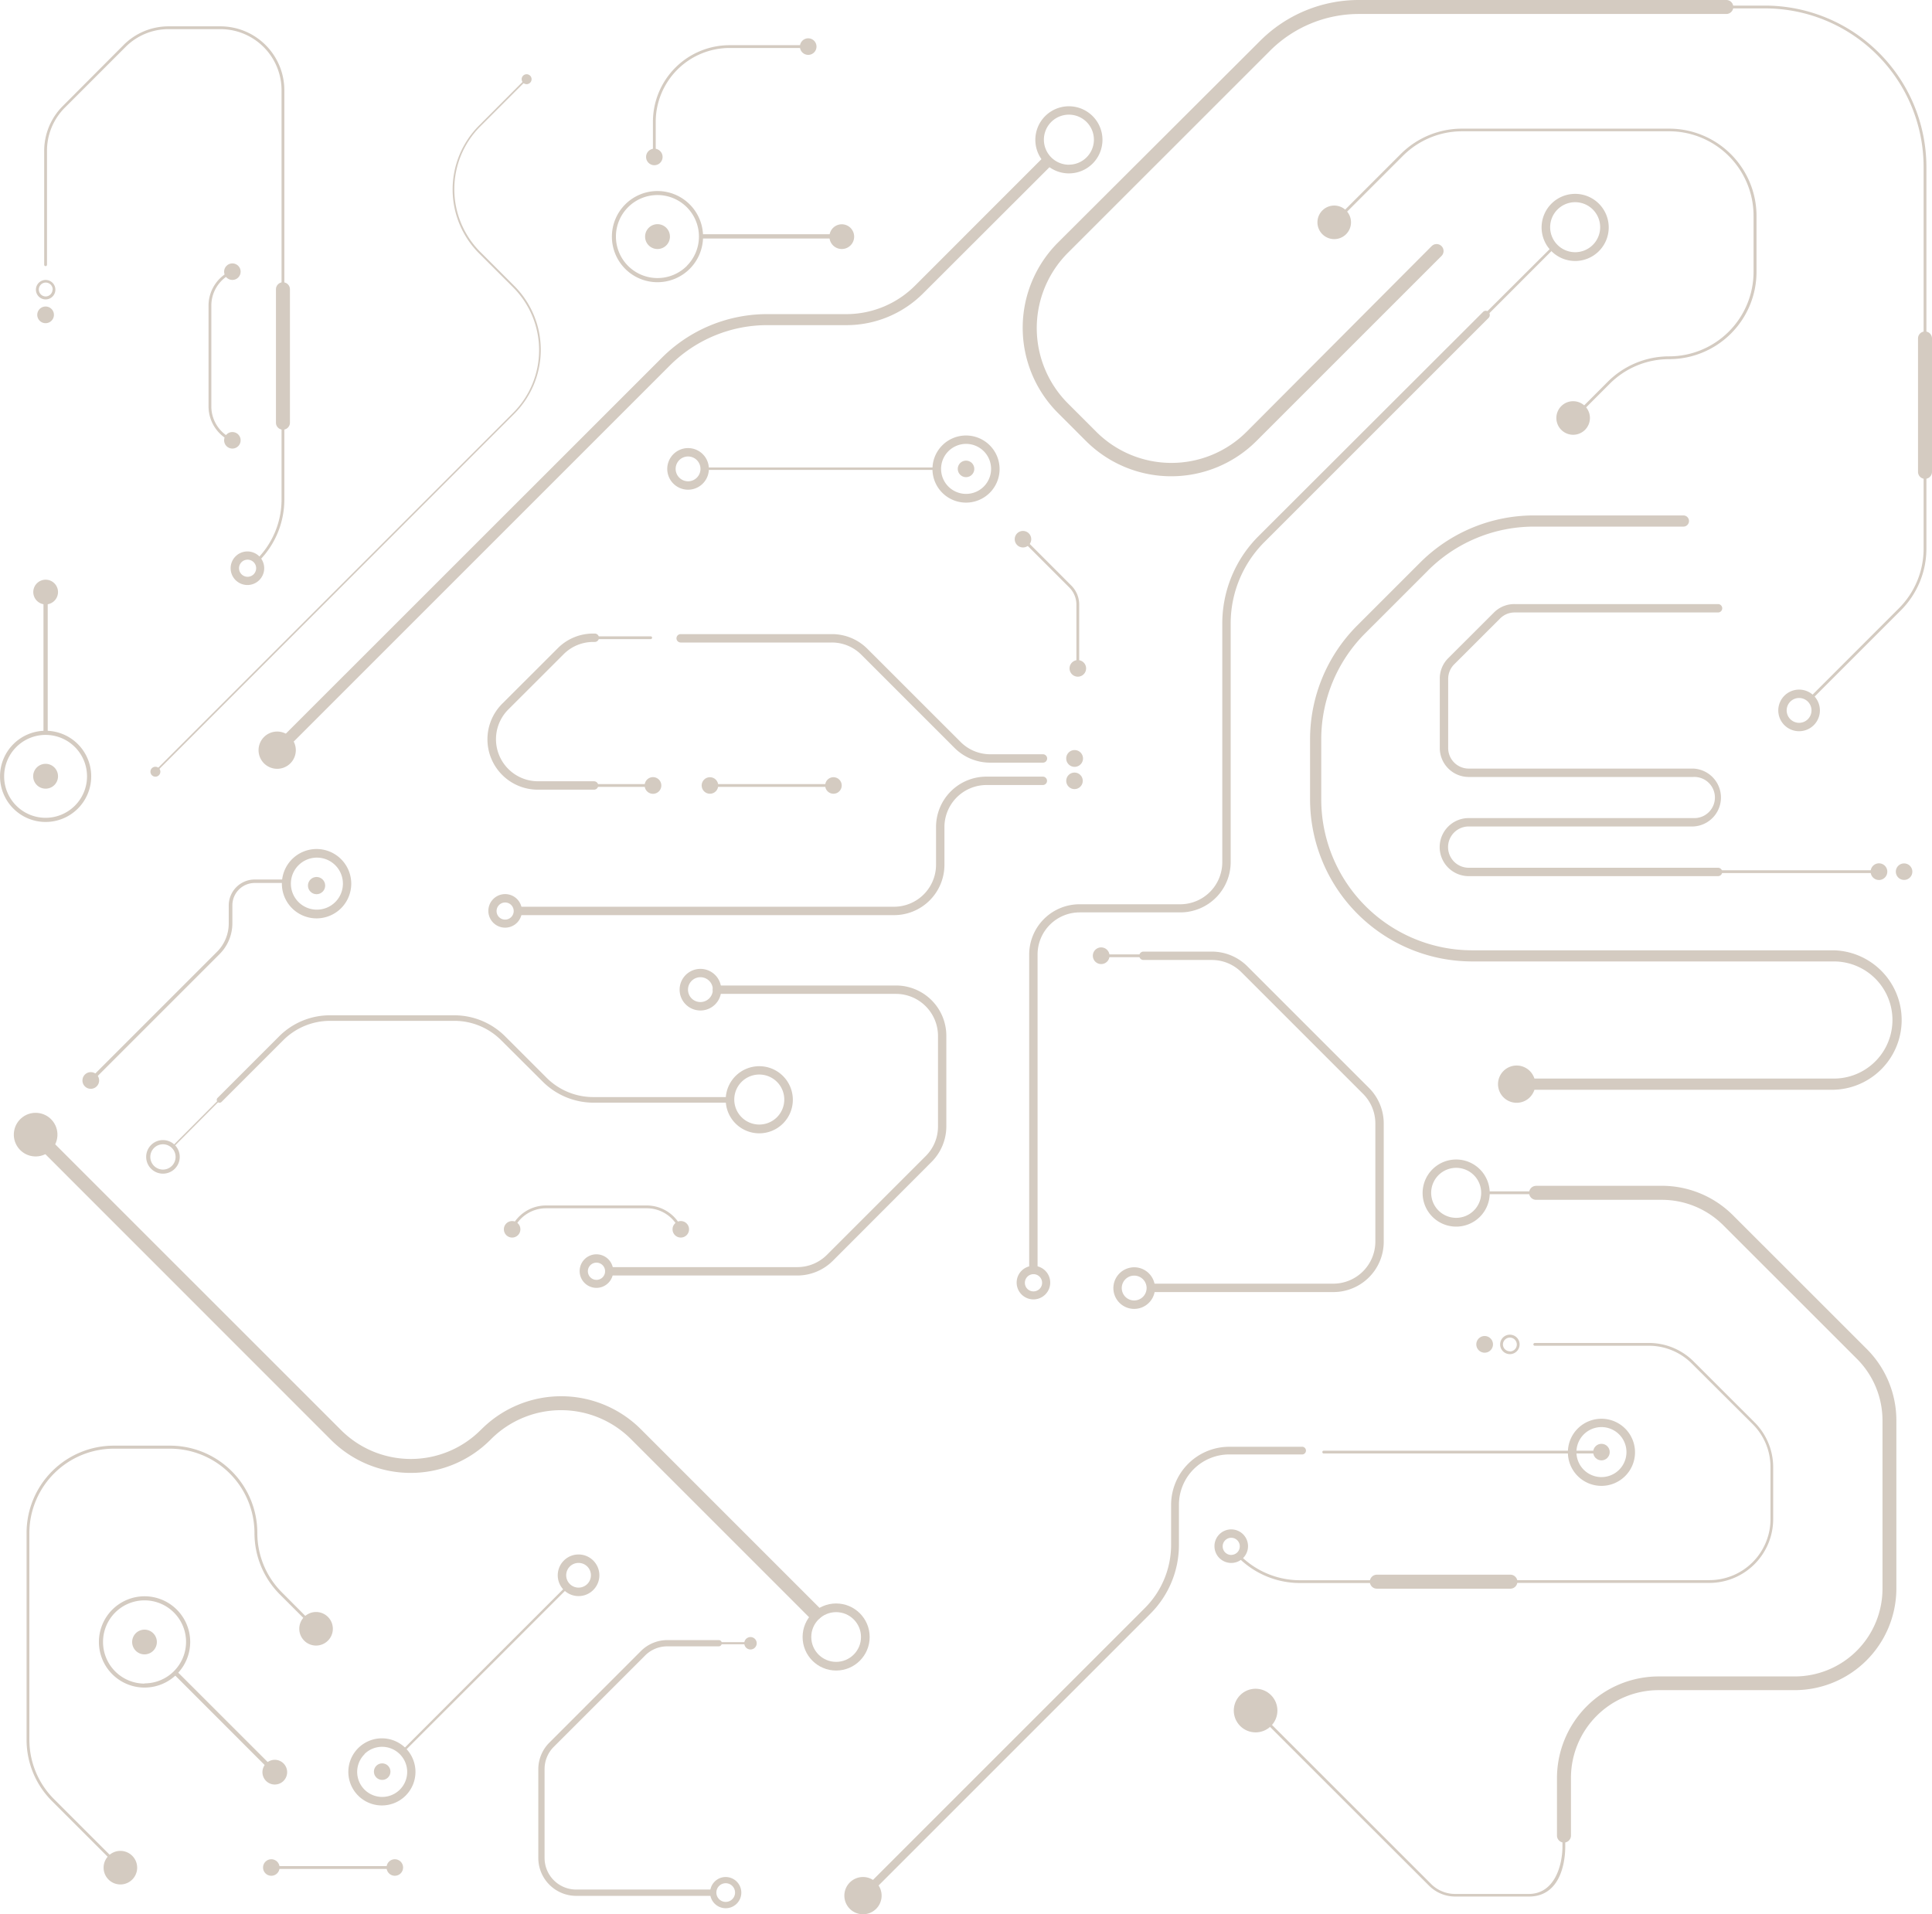 <svg xmlns="http://www.w3.org/2000/svg" viewBox="0 0 345.37 342.24"><g id="Layer_2" data-name="Layer 2"><g id="Layer_1-2" data-name="Layer 1"><path d="M127.73,140.18h20.79a.26.26,0,0,1,.25.25.25.25,0,0,1-.25.25H127.73a.25.25,0,0,1-.25-.25A.25.25,0,0,1,127.73,140.18Z" fill="#d4cbc1"/><circle cx="148.99" cy="140.43" r="1.48" fill="#d4cbc1"/><circle cx="126.91" cy="140.43" r="1.48" fill="#d4cbc1"/><path d="M125.29,42a.36.36,0,0,1,.26-.12h24a.38.38,0,0,1,0,.76h-24a.37.37,0,0,1-.37-.38A.35.35,0,0,1,125.29,42Z" fill="#d4cbc1"/><path d="M148.27,42.3a2.21,2.21,0,1,1,2.21,2.22A2.21,2.21,0,0,1,148.27,42.3Z" fill="#d4cbc1"/><path d="M115.32,42.3a2.22,2.22,0,1,1,2.21,2.22A2.21,2.21,0,0,1,115.32,42.3Z" fill="#d4cbc1"/><path d="M111.77,36.54a8.15,8.15,0,1,1,0,11.53A8.16,8.16,0,0,1,111.77,36.54Zm11,11a7.42,7.42,0,1,0-10.49,0A7.44,7.44,0,0,0,122.78,47.55Z" fill="#d4cbc1"/><path d="M128.17,176.19h32a9,9,0,0,1,9,9v16.17a9,9,0,0,1-2.65,6.38L148.9,225.39a9,9,0,0,1-6.38,2.65H108.91a.75.75,0,0,1,0-1.5h33.61a7.48,7.48,0,0,0,5.32-2.21l17.63-17.63a7.44,7.44,0,0,0,2.21-5.32V185.21a7.53,7.53,0,0,0-7.52-7.52h-32a.75.75,0,1,1,0-1.5Z" fill="#d4cbc1"/><path d="M125.21,173.22a3.72,3.72,0,1,1-3.72,3.72A3.72,3.72,0,0,1,125.21,173.22Zm0,5.93a2.22,2.22,0,1,0-2.22-2.21A2.21,2.21,0,0,0,125.21,179.15Z" fill="#d4cbc1"/><path d="M106.62,224.25a3,3,0,1,1-3,3A3,3,0,0,1,106.62,224.25Zm0,4.57a1.54,1.54,0,1,0-1.53-1.53A1.54,1.54,0,0,0,106.62,228.82Z" fill="#d4cbc1"/><path d="M176.36,138.85h10.06a.75.75,0,0,1,0,1.5H176.36a7.53,7.53,0,0,0-7.53,7.52v6.74a9,9,0,0,1-9,9H93.08a.75.75,0,1,1,0-1.5h66.73a7.52,7.52,0,0,0,7.52-7.52v-6.74A9,9,0,0,1,176.36,138.85Z" fill="#d4cbc1"/><circle cx="192.08" cy="139.6" r="1.48" fill="#d4cbc1"/><path d="M90.3,159.85a3,3,0,1,1-3,3A3,3,0,0,1,90.3,159.85Zm0,4.56a1.53,1.53,0,1,0-1.53-1.53A1.52,1.52,0,0,0,90.3,164.41Z" fill="#d4cbc1"/><path d="M125.65,83.58h41.73a.21.21,0,0,1,.21.22.21.21,0,0,1-.21.21H125.65a.21.21,0,0,1-.22-.21A.22.22,0,0,1,125.65,83.58Z" fill="#d4cbc1"/><path d="M123,80.11a3.72,3.72,0,1,1-3.72,3.72A3.73,3.73,0,0,1,123,80.11Zm0,5.94a2.22,2.22,0,1,0-2.22-2.22A2.23,2.23,0,0,0,123,86.05Z" fill="#d4cbc1"/><path d="M172.69,77.86a6,6,0,1,1-6,6A6,6,0,0,1,172.69,77.86Zm0,10.44a4.47,4.47,0,1,0-4.46-4.47A4.47,4.47,0,0,0,172.69,88.3Z" fill="#d4cbc1"/><circle cx="172.69" cy="83.83" r="1.48" fill="#d4cbc1"/><path d="M187.08,28a1,1,0,0,1,.71.29,1,1,0,0,1,0,1.42L165.05,52.42a19.35,19.35,0,0,1-13.77,5.71H137.22a24.61,24.61,0,0,0-17.52,7.26L50.26,134.83a1,1,0,0,1-1.41-1.42L118.28,64a26.61,26.61,0,0,1,18.94-7.84h14.06A17.37,17.37,0,0,0,163.64,51l22.73-22.74A1,1,0,0,1,187.08,28Z" fill="#d4cbc1"/><path d="M46.22,134.12a3.33,3.33,0,1,1,3.33,3.33A3.33,3.33,0,0,1,46.22,134.12Z" fill="#d4cbc1"/><path d="M191.08,19a6,6,0,1,1-6,6A6,6,0,0,1,191.08,19Zm0,10.44A4.47,4.47,0,1,0,186.61,25,4.48,4.48,0,0,0,191.08,29.45Z" fill="#d4cbc1"/><path d="M274.31,92.15h26.62a1,1,0,0,1,0,2H274.31a26.81,26.81,0,0,0-19.09,7.9L244.1,113.17a26.82,26.82,0,0,0-7.91,19.09V142.9a27,27,0,0,0,27,27h64.64a12.47,12.47,0,0,1,0,24.93H271.12a1,1,0,1,1,0-2h56.71a10.47,10.47,0,0,0,0-20.94H263.19a29,29,0,0,1-29-29V132.26a28.81,28.81,0,0,1,8.5-20.5l11.12-11.12A28.78,28.78,0,0,1,274.31,92.15Z" fill="#d4cbc1"/><path d="M267.79,193.84a3.33,3.33,0,1,1,3.33,3.32A3.33,3.33,0,0,1,267.79,193.84Z" fill="#d4cbc1"/><path d="M286.28,253.65a6,6,0,1,1-6,6A6,6,0,0,1,286.28,253.65Zm0,10.43a4.47,4.47,0,1,0-4.47-4.47A4.47,4.47,0,0,0,286.28,264.08Z" fill="#d4cbc1"/><circle cx="286.28" cy="259.61" r="1.48" fill="#d4cbc1"/><path d="M219.75,258.66h13.1a.69.69,0,0,1,0,1.37h-13.1a9,9,0,0,0-9,9v7.12a17.38,17.38,0,0,1-5.13,12.38l-50.36,50.36a.68.68,0,0,1-1,0,.7.7,0,0,1,0-1l50.36-50.36a16,16,0,0,0,4.73-11.41v-7.12A10.4,10.4,0,0,1,219.75,258.66Z" fill="#d4cbc1"/><path d="M236.63,259.36H284.8a.25.25,0,0,1,.25.25.25.25,0,0,1-.25.25H236.63a.25.25,0,0,1-.25-.25A.25.25,0,0,1,236.63,259.36Z" fill="#d4cbc1"/><path d="M150.94,338.91a3.33,3.33,0,1,1,3.33,3.33A3.33,3.33,0,0,1,150.94,338.91Z" fill="#d4cbc1"/><path d="M144.74,8.33a.25.25,0,0,1-.25.25H130.41a13.21,13.21,0,0,0-13.19,13.19v6.29a.25.25,0,1,1-.5,0V21.77A13.7,13.7,0,0,1,130.41,8.08h14.08A.25.25,0,0,1,144.74,8.33Z" fill="#d4cbc1"/><circle cx="116.97" cy="28.06" r="1.48" fill="#d4cbc1"/><path d="M144.49,6.85A1.48,1.48,0,1,1,143,8.33,1.48,1.48,0,0,1,144.49,6.85Z" fill="#d4cbc1"/><path d="M261.43,23h36.95A15.62,15.62,0,0,1,314,38.56V48.62a15.61,15.61,0,0,1-15.59,15.59,15,15,0,0,0-10.67,4.42l-6.27,6.27a.25.25,0,0,1-.35-.35l6.26-6.27a15.52,15.52,0,0,1,11-4.57,15.11,15.11,0,0,0,15.09-15.09V38.56a15.11,15.11,0,0,0-15.09-15.09H261.43a15,15,0,0,0-10.67,4.42l-12,12a.25.25,0,0,1-.36,0,.26.26,0,0,1,0-.35l12-12A15.48,15.48,0,0,1,261.43,23Z" fill="#d4cbc1"/><path d="M278.22,74.73a3,3,0,1,1,3,3A3,3,0,0,1,278.22,74.73Z" fill="#d4cbc1"/><path d="M235.51,39.75a3,3,0,1,1,3,3A3,3,0,0,1,235.51,39.75Z" fill="#d4cbc1"/><path d="M6.37,201.6a1.21,1.21,0,0,1,.88.37l53.69,53.68a17.65,17.65,0,0,0,25,0l.14-.13a20.15,20.15,0,0,1,28.48,0l32,32a1.25,1.25,0,0,1-1.77,1.77l-32-32a17.69,17.69,0,0,0-25,0l-.14.14a20.13,20.13,0,0,1-28.48,0L5.49,203.73a1.24,1.24,0,0,1,0-1.76A1.21,1.21,0,0,1,6.37,201.6Z" fill="#d4cbc1"/><circle cx="6.37" cy="202.85" r="3.9" transform="translate(-194.88 176.64) rotate(-80.78)" fill="#d4cbc1"/><circle cx="149.47" cy="292.67" r="5.22" fill="none" stroke="#d4cbc1" stroke-linecap="round" stroke-linejoin="round" stroke-width="1.55"/><path d="M97.61,215.52h18a6.84,6.84,0,0,1,6.3,4.16.26.26,0,0,1-.13.33.26.26,0,0,1-.33-.13,6.33,6.33,0,0,0-5.84-3.86h-18a6.33,6.33,0,0,0-5.83,3.86.27.27,0,0,1-.33.13.25.25,0,0,1-.13-.33A6.82,6.82,0,0,1,97.61,215.52Z" fill="#d4cbc1"/><circle cx="121.7" cy="219.78" r="1.48" fill="#d4cbc1"/><circle cx="91.55" cy="219.78" r="1.48" fill="#d4cbc1"/><path d="M192.85,119.68a.27.27,0,0,1-.18.07.25.25,0,0,1-.25-.25V108.1a4.32,4.32,0,0,0-1.26-3.06l-8.46-8.46a.25.25,0,0,1,0-.36.26.26,0,0,1,.35,0l8.46,8.47a4.79,4.79,0,0,1,1.41,3.41v11.4A.24.24,0,0,1,192.85,119.68Z" fill="#d4cbc1"/><path d="M193.72,118.45a1.48,1.48,0,1,1-2.09,0A1.48,1.48,0,0,1,193.72,118.45Z" fill="#d4cbc1"/><circle cx="182.87" cy="96.4" r="1.48" fill="#d4cbc1"/><path d="M106.15,140.18h9.09a.25.25,0,0,1,.25.25.25.25,0,0,1-.25.25h-9.09a.25.25,0,0,1-.25-.25A.25.25,0,0,1,106.15,140.18Z" fill="#d4cbc1"/><path d="M121.7,113.37h27a8.94,8.94,0,0,1,6.38,2.65l16.64,16.63a7.47,7.47,0,0,0,5.31,2.2h9.41a.75.75,0,0,1,0,1.5H177a9,9,0,0,1-6.37-2.64L154,117.08a7.44,7.44,0,0,0-5.32-2.21h-27a.75.75,0,1,1,0-1.5Z" fill="#d4cbc1"/><path d="M115.24,140.43a1.49,1.49,0,1,1,1.49,1.49A1.49,1.49,0,0,1,115.24,140.43Z" fill="#d4cbc1"/><path d="M190.6,135.6a1.49,1.49,0,0,1,3,0,1.49,1.49,0,1,1-3,0Z" fill="#d4cbc1"/><path d="M106.32,113.77h10a.25.25,0,0,1,.25.25.26.26,0,0,1-.25.25h-10a.25.25,0,0,1-.25-.25A.25.25,0,0,1,106.32,113.77Z" fill="#d4cbc1"/><path d="M106.06,113.27h.26a.75.75,0,0,1,0,1.5h-.26a7.47,7.47,0,0,0-5.31,2.2l-9.88,9.87a7.52,7.52,0,0,0,5.32,12.84h10a.75.75,0,0,1,0,1.5h-10a9,9,0,0,1-6.38-15.4l9.88-9.87A8.91,8.91,0,0,1,106.06,113.27Z" fill="#d4cbc1"/><path d="M195.36,170.88a1.49,1.49,0,1,1,1.49,1.48A1.49,1.49,0,0,1,195.36,170.88Z" fill="#d4cbc1"/><path d="M196.85,170.63h7.56a.25.25,0,0,1,0,.5h-7.56a.25.25,0,0,1,0-.5Z" fill="#d4cbc1"/><path d="M204.41,170.13h12.2a9,9,0,0,1,6.38,2.64l21.73,21.73a9,9,0,0,1,2.64,6.38V222a9,9,0,0,1-9,9H206.21a.75.75,0,0,1,0-1.5h32.13a7.53,7.53,0,0,0,7.52-7.53V200.88a7.47,7.47,0,0,0-2.2-5.32l-21.73-21.73a7.47,7.47,0,0,0-5.32-2.2h-12.2a.75.75,0,1,1,0-1.5Z" fill="#d4cbc1"/><path d="M202.74,226.57a3.72,3.72,0,1,1-3.71,3.72A3.73,3.73,0,0,1,202.74,226.57Zm0,5.93a2.22,2.22,0,1,0-2.21-2.21A2.21,2.21,0,0,0,202.74,232.5Z" fill="#d4cbc1"/><path d="M335.89,154.35a1.49,1.49,0,1,1-1.49,1.49A1.49,1.49,0,0,1,335.89,154.35Z" fill="#d4cbc1"/><circle cx="340.38" cy="155.84" r="1.48" fill="#d4cbc1"/><path d="M307.12,155.59H334.4a.25.25,0,0,1,.25.25.25.25,0,0,1-.25.25H307.12a.25.25,0,0,1-.25-.25A.25.25,0,0,1,307.12,155.59Z" fill="#d4cbc1"/><path d="M270.76,108h36.36a.75.75,0,0,1,0,1.5H270.76a3.63,3.63,0,0,0-2.6,1.08l-8.21,8.2a3.68,3.68,0,0,0-1.07,2.6v12.36a3.67,3.67,0,0,0,3.67,3.67h40.14a5.18,5.18,0,0,1,0,10.35H262.55a3.69,3.69,0,0,0,0,7.38h44.57a.75.75,0,0,1,0,1.5H262.55a5.19,5.19,0,0,1,0-10.38h40.14a3.68,3.68,0,1,0,0-7.35H262.55a5.18,5.18,0,0,1-5.17-5.17V121.33a5.13,5.13,0,0,1,1.51-3.66l8.21-8.2A5.14,5.14,0,0,1,270.76,108Z" fill="#d4cbc1"/><path d="M243,0H308.6a1.25,1.25,0,0,1,0,2.5H243a22.47,22.47,0,0,0-16,6.61L190.94,45.16a19.06,19.06,0,0,0,0,27l5,5a19,19,0,0,0,26.94,0L255.93,44a1.24,1.24,0,0,1,1.76,1.76L224.61,78.84a21.56,21.56,0,0,1-30.48,0l-5-5a21.56,21.56,0,0,1,0-30.48L225.23,7.34A24.92,24.92,0,0,1,243,0Z" fill="#d4cbc1"/><path d="M308.6,1h6.93a28.88,28.88,0,0,1,28.84,28.84V60.51a.25.25,0,0,1-.5,0V29.84A28.37,28.37,0,0,0,315.53,1.5H308.6a.25.25,0,0,1,0-.5Z" fill="#d4cbc1"/><path d="M344.12,84.11a.25.25,0,0,1,.25.25V98.05a15.61,15.61,0,0,1-4.6,11.1l-15.91,15.91a.25.25,0,0,1-.36,0,.24.24,0,0,1,0-.35l15.91-15.91a15.07,15.07,0,0,0,4.46-10.75V84.36A.25.25,0,0,1,344.12,84.11Z" fill="#d4cbc1"/><path d="M321.61,123.29a3.72,3.72,0,1,1-3.72,3.72A3.73,3.73,0,0,1,321.61,123.29Zm0,5.94a2.22,2.22,0,1,0-2.22-2.22A2.23,2.23,0,0,0,321.61,129.23Z" fill="#d4cbc1"/><path d="M344.12,59.26a1.25,1.25,0,0,1,1.25,1.25V84.36a1.25,1.25,0,1,1-2.5,0V60.51A1.25,1.25,0,0,1,344.12,59.26Z" fill="#d4cbc1"/><path d="M277.74,43.89a.23.23,0,0,1,.17.08.24.24,0,0,1,0,.35L265.75,56.49a.25.25,0,0,1-.36,0,.27.27,0,0,1,0-.36L277.56,44A.25.25,0,0,1,277.74,43.89Z" fill="#d4cbc1"/><path d="M281.58,34.66a6,6,0,1,1-6,6A6,6,0,0,1,281.58,34.66Zm0,10.43a4.47,4.47,0,1,0-4.47-4.46A4.47,4.47,0,0,0,281.58,45.09Z" fill="#d4cbc1"/><path d="M265.57,55.56a.74.74,0,0,1,.53.22.75.75,0,0,1,0,1.06L226.05,96.89A20.58,20.58,0,0,0,220,111.55v42.57a9,9,0,0,1-9,9H193a7.53,7.53,0,0,0-7.52,7.53v56.39a.75.75,0,0,1-1.5,0V170.67a9,9,0,0,1,9-9h18a7.53,7.53,0,0,0,7.52-7.52V111.55A22.08,22.08,0,0,1,225,95.83l40.05-40A.74.74,0,0,1,265.57,55.56Z" fill="#d4cbc1"/><path d="M184.74,226.31a3,3,0,1,1-3,3A3,3,0,0,1,184.74,226.31Zm0,4.57a1.54,1.54,0,1,0-1.53-1.54A1.53,1.53,0,0,0,184.74,230.88Z" fill="#d4cbc1"/><path d="M135.73,190.62a6,6,0,1,1-6,6A6,6,0,0,1,135.73,190.62Zm0,10.43a4.47,4.47,0,1,0-4.47-4.47A4.47,4.47,0,0,0,135.73,201.05Z" fill="#d4cbc1"/><path d="M39.27,196.52a.12.12,0,0,1,.09,0,.11.11,0,0,1,0,.17l-8.29,8.33a.15.15,0,0,1-.18,0,.13.13,0,0,1,0-.18l8.29-8.32A.11.11,0,0,1,39.27,196.52Z" fill="#d4cbc1"/><path d="M29.13,203.83a3,3,0,1,1-3,3A3,3,0,0,1,29.13,203.83Zm0,5.27a2.26,2.26,0,1,0-2.26-2.26A2.26,2.26,0,0,0,29.13,209.1Z" fill="#d4cbc1"/><path d="M59,181.52H81.18a12.85,12.85,0,0,1,9.15,3.79l7.34,7.34a11.84,11.84,0,0,0,8.43,3.49h24.13a.51.51,0,0,1,0,1H106.1A12.88,12.88,0,0,1,97,193.36L89.61,186a11.84,11.84,0,0,0-8.43-3.49H59A11.85,11.85,0,0,0,50.61,186l-11,11a.51.51,0,0,1-.72,0,.51.51,0,0,1,0-.71l11-11A12.81,12.81,0,0,1,59,181.52Z" fill="#d4cbc1"/><path d="M269.9,238.62a1.74,1.74,0,1,1-1.73,1.73A1.73,1.73,0,0,1,269.9,238.62Zm0,3a1.24,1.24,0,1,0-1.23-1.24A1.24,1.24,0,0,0,269.9,241.59Z" fill="#d4cbc1"/><path d="M265.41,241.84a1.49,1.49,0,1,1,1.48-1.49A1.49,1.49,0,0,1,265.41,241.84Z" fill="#d4cbc1"/><path d="M221.51,278a.24.24,0,0,1,.18.07,15.11,15.11,0,0,0,10.75,4.45h13.69a.26.26,0,0,1,.25.25.25.25,0,0,1-.25.25H232.44a15.61,15.61,0,0,1-11.11-4.6.26.26,0,0,1,0-.35A.26.26,0,0,1,221.51,278Z" fill="#d4cbc1"/><path d="M274.36,240.1h20.38a11.31,11.31,0,0,1,8.06,3.35l10.84,10.83a11.36,11.36,0,0,1,3.34,8.07v9.27A11.42,11.42,0,0,1,305.57,283H270a.25.25,0,0,1-.25-.25.25.25,0,0,1,.25-.25h35.59a10.92,10.92,0,0,0,10.91-10.91v-9.27a10.84,10.84,0,0,0-3.2-7.72L302.45,243.8a10.84,10.84,0,0,0-7.71-3.2H274.36a.25.25,0,0,1-.25-.25A.26.26,0,0,1,274.36,240.1Z" fill="#d4cbc1"/><path d="M220.1,273.43a3,3,0,1,1-3,3A3,3,0,0,1,220.1,273.43Zm0,4.56a1.53,1.53,0,1,0-1.53-1.53A1.53,1.53,0,0,0,220.1,278Z" fill="#d4cbc1"/><path d="M246.13,281.53H270a1.25,1.25,0,0,1,0,2.5H246.13a1.25,1.25,0,0,1,0-2.5Z" fill="#d4cbc1"/><path d="M94.14,14a.15.15,0,0,1,.11,0,.17.17,0,0,1,0,.21l-8.39,8.39a15.88,15.88,0,0,0,0,22.44l6.07,6.07a16.16,16.16,0,0,1,0,22.87L27.88,138.08a.15.15,0,1,1-.21-.21L91.72,73.82a15.87,15.87,0,0,0,0-22.45l-6.07-6.06a16.18,16.18,0,0,1,0-22.88L94,14.05A.15.15,0,0,1,94.14,14Z" fill="#d4cbc1"/><circle cx="27.78" cy="137.97" r="0.89" fill="#d4cbc1"/><circle cx="94.14" cy="14.16" r="0.89" fill="#d4cbc1"/><path d="M265.53,213h9.09a.25.25,0,0,1,0,.5h-9.09a.25.25,0,0,1,0-.5Z" fill="#d4cbc1"/><path d="M224.46,305.57a.25.25,0,0,1,.18.08l31.17,31.16a6.1,6.1,0,0,0,4.34,1.8h13c4.78.08,6.16-5.15,6.16-8.54v-.74a.25.25,0,0,1,.5,0v.74c0,3.67-1.27,9.12-6.66,9h-13a6.6,6.6,0,0,1-4.7-1.95L224.29,306a.24.24,0,0,1,0-.35A.25.25,0,0,1,224.46,305.57Z" fill="#d4cbc1"/><circle cx="224.46" cy="305.82" r="3.9" transform="translate(-150.51 248.29) rotate(-45)" fill="#d4cbc1"/><path d="M260.31,207.3a6,6,0,1,1-6,6A6,6,0,0,1,260.31,207.3Zm0,10.43a4.47,4.47,0,1,0-4.47-4.47A4.47,4.47,0,0,0,260.31,217.73Z" fill="#d4cbc1"/><path d="M274.62,212H297a18,18,0,0,1,12.85,5.33l23.83,23.82A18.06,18.06,0,0,1,339,254v30a18.19,18.19,0,0,1-18.17,18.17H296.5a15.69,15.69,0,0,0-15.67,15.67v10.33a1.25,1.25,0,0,1-2.5,0V317.89a18.19,18.19,0,0,1,18.17-18.17h24.35a15.69,15.69,0,0,0,15.67-15.67V254a15.58,15.58,0,0,0-4.59-11.08L308.1,219.1A15.56,15.56,0,0,0,297,214.51h-22.4a1.25,1.25,0,0,1,0-2.5Z" fill="#d4cbc1"/><path d="M6.42,51.79a1.74,1.74,0,1,1,1.73,1.74A1.74,1.74,0,0,1,6.42,51.79Zm3,0A1.24,1.24,0,1,0,8.15,53,1.24,1.24,0,0,0,9.39,51.79Z" fill="#d4cbc1"/><path d="M9.64,56.29A1.49,1.49,0,1,1,8.15,54.8,1.49,1.49,0,0,1,9.64,56.29Z" fill="#d4cbc1"/><path d="M45.81,100.18a.23.23,0,0,1,.07-.17,15.11,15.11,0,0,0,4.45-10.76V75.57a.25.25,0,0,1,.5,0V89.25a15.6,15.6,0,0,1-4.6,11.11.25.25,0,0,1-.42-.18Z" fill="#d4cbc1"/><path d="M7.9,47.33V27a11.33,11.33,0,0,1,3.35-8.07L22.08,8.06a11.33,11.33,0,0,1,8.07-3.35h9.27A11.43,11.43,0,0,1,50.83,16.13V51.72a.25.25,0,0,1-.5,0V16.13A10.93,10.93,0,0,0,39.42,5.21H30.15a10.85,10.85,0,0,0-7.72,3.2L11.6,19.24A10.88,10.88,0,0,0,8.4,27V47.33a.25.25,0,0,1-.25.25A.25.25,0,0,1,7.9,47.33Z" fill="#d4cbc1"/><path d="M41.23,101.59a3,3,0,1,1,3,3A3,3,0,0,1,41.23,101.59Zm4.56,0a1.53,1.53,0,1,0-1.53,1.53A1.53,1.53,0,0,0,45.79,101.59Z" fill="#d4cbc1"/><path d="M49.33,75.57V51.72a1.25,1.25,0,0,1,2.5,0V75.57a1.25,1.25,0,0,1-2.5,0Z" fill="#d4cbc1"/><path d="M37.28,72.65v-18a6.84,6.84,0,0,1,4.16-6.3.24.24,0,0,1,.33.13.25.25,0,0,1-.13.33,6.33,6.33,0,0,0-3.86,5.84v18a6.33,6.33,0,0,0,3.86,5.84.25.25,0,0,1-.2.46A6.84,6.84,0,0,1,37.28,72.65Z" fill="#d4cbc1"/><circle cx="41.54" cy="48.57" r="1.48" fill="#d4cbc1"/><circle cx="41.54" cy="78.72" r="1.48" fill="#d4cbc1"/><path d="M135.27,293.78a1.11,1.11,0,1,0-1.11,1.12A1.11,1.11,0,0,0,135.27,293.78Z" fill="#d4cbc1"/><path d="M134.16,293.59h-5.68a.19.19,0,0,0-.18.19.18.18,0,0,0,.18.19h5.68a.19.19,0,0,0,.19-.19A.2.2,0,0,0,134.16,293.59Z" fill="#d4cbc1"/><path d="M128.48,293.22h-9.16a6.72,6.72,0,0,0-4.79,2l-16.3,16.31a6.72,6.72,0,0,0-2,4.78v15.87a6.78,6.78,0,0,0,6.77,6.77h24.11a.56.56,0,0,0,.56-.56.57.57,0,0,0-.56-.57H103a5.65,5.65,0,0,1-5.65-5.64V316.29a5.61,5.61,0,0,1,1.66-4l16.3-16.3a5.59,5.59,0,0,1,4-1.65h9.16a.57.57,0,0,0,.57-.57A.56.56,0,0,0,128.48,293.22Z" fill="#d4cbc1"/><path d="M132.52,338.37a2.79,2.79,0,1,1-2.79-2.79A2.8,2.8,0,0,1,132.52,338.37Zm-1.12,0a1.67,1.67,0,1,0-1.67,1.66A1.67,1.67,0,0,0,131.4,338.37Z" fill="#d4cbc1"/><path d="M101.76,283.66l-29.51,29.5a.21.21,0,0,1-.3-.3l29.5-29.51a.22.22,0,1,1,.31.31Z" fill="#d4cbc1"/><path d="M106.06,284.26a3.72,3.72,0,1,1,0-5.25A3.72,3.72,0,0,1,106.06,284.26Zm-4.2-4.19a2.21,2.21,0,1,0,3.13,0A2.22,2.22,0,0,0,101.86,280.07Z" fill="#d4cbc1"/><path d="M72.54,321a6,6,0,1,1,0-8.43A6,6,0,0,1,72.54,321Zm-7.38-7.37a4.47,4.47,0,1,0,6.32,0A4.47,4.47,0,0,0,65.16,313.59Z" fill="#d4cbc1"/><circle cx="68.32" cy="316.74" r="1.48" fill="#d4cbc1"/><path d="M4.75,311V274.05a15.6,15.6,0,0,1,15.59-15.59H30.39A15.61,15.61,0,0,1,46,274.05a15,15,0,0,0,4.42,10.67L56.67,291a.25.25,0,0,1-.35.35l-6.27-6.27a15.49,15.49,0,0,1-4.56-11A15.11,15.11,0,0,0,30.39,259h-10A15.11,15.11,0,0,0,5.25,274.05V311a15,15,0,0,0,4.42,10.67l12,12a.26.26,0,0,1,0,.35.25.25,0,0,1-.36,0l-12-12A15.49,15.49,0,0,1,4.75,311Z" fill="#d4cbc1"/><path d="M56.5,294.2a3,3,0,1,1,3-3A3,3,0,0,1,56.5,294.2Z" fill="#d4cbc1"/><path d="M21.52,336.91a3,3,0,1,1,3-3A3,3,0,0,1,21.52,336.91Z" fill="#d4cbc1"/><path d="M31.5,298.84a.35.35,0,0,1,.27.11l16.94,16.93a.38.38,0,0,1-.54.54L31.24,299.48a.37.37,0,0,1,0-.53A.34.34,0,0,1,31.5,298.84Z" fill="#d4cbc1"/><path d="M47.56,315.27a2.21,2.21,0,1,1,0,3.13A2.22,2.22,0,0,1,47.56,315.27Z" fill="#d4cbc1"/><path d="M24.27,292a2.21,2.21,0,1,1,0,3.13A2.22,2.22,0,0,1,24.27,292Z" fill="#d4cbc1"/><path d="M25.83,285.39a8.16,8.16,0,1,1-8.15,8.16A8.17,8.17,0,0,1,25.83,285.39Zm0,15.57a7.42,7.42,0,1,0-7.41-7.41A7.43,7.43,0,0,0,25.83,301Z" fill="#d4cbc1"/><path d="M49.31,333.63H70.1a.25.25,0,0,1,.25.25.25.25,0,0,1-.25.25H49.31a.26.26,0,0,1-.25-.25A.25.25,0,0,1,49.31,333.63Z" fill="#d4cbc1"/><circle cx="70.58" cy="333.88" r="1.48" fill="#d4cbc1"/><circle cx="48.5" cy="333.88" r="1.48" fill="#d4cbc1"/><path d="M56.59,151.79a6.2,6.2,0,1,1-6.2,6.2A6.21,6.21,0,0,1,56.59,151.79Zm0,10.84A4.65,4.65,0,1,0,52,158,4.64,4.64,0,0,0,56.59,162.63Z" fill="#d4cbc1"/><circle cx="56.59" cy="158.33" r="1.54" fill="#d4cbc1"/><path d="M45.54,157.24H51.4a.31.31,0,1,1,0,.62H45.54a4,4,0,0,0-4,4v3.19a7.79,7.79,0,0,1-2.3,5.54L16.66,193.17a.3.3,0,0,1-.43,0,.31.31,0,0,1,0-.44l22.54-22.54a7.17,7.17,0,0,0,2.12-5.11v-3.19A4.65,4.65,0,0,1,45.54,157.24Z" fill="#d4cbc1"/><path d="M14.74,193.17a1.49,1.49,0,1,1,1.49,1.49A1.48,1.48,0,0,1,14.74,193.17Z" fill="#d4cbc1"/><path d="M7.89,131a.36.36,0,0,1-.12-.26v-24a.38.38,0,1,1,.76,0v24a.38.38,0,0,1-.38.38A.36.36,0,0,1,7.89,131Z" fill="#d4cbc1"/><path d="M8.15,108.06a2.21,2.21,0,1,1,2.22-2.21A2.21,2.21,0,0,1,8.15,108.06Z" fill="#d4cbc1"/><path d="M8.15,141a2.22,2.22,0,1,1,2.22-2.21A2.21,2.21,0,0,1,8.15,141Z" fill="#d4cbc1"/><path d="M2.39,144.56a8.15,8.15,0,1,1,11.53,0A8.14,8.14,0,0,1,2.39,144.56Zm11-11a7.41,7.41,0,1,0,0,10.48A7.42,7.42,0,0,0,13.39,133.56Z" fill="#d4cbc1"/></g></g></svg>